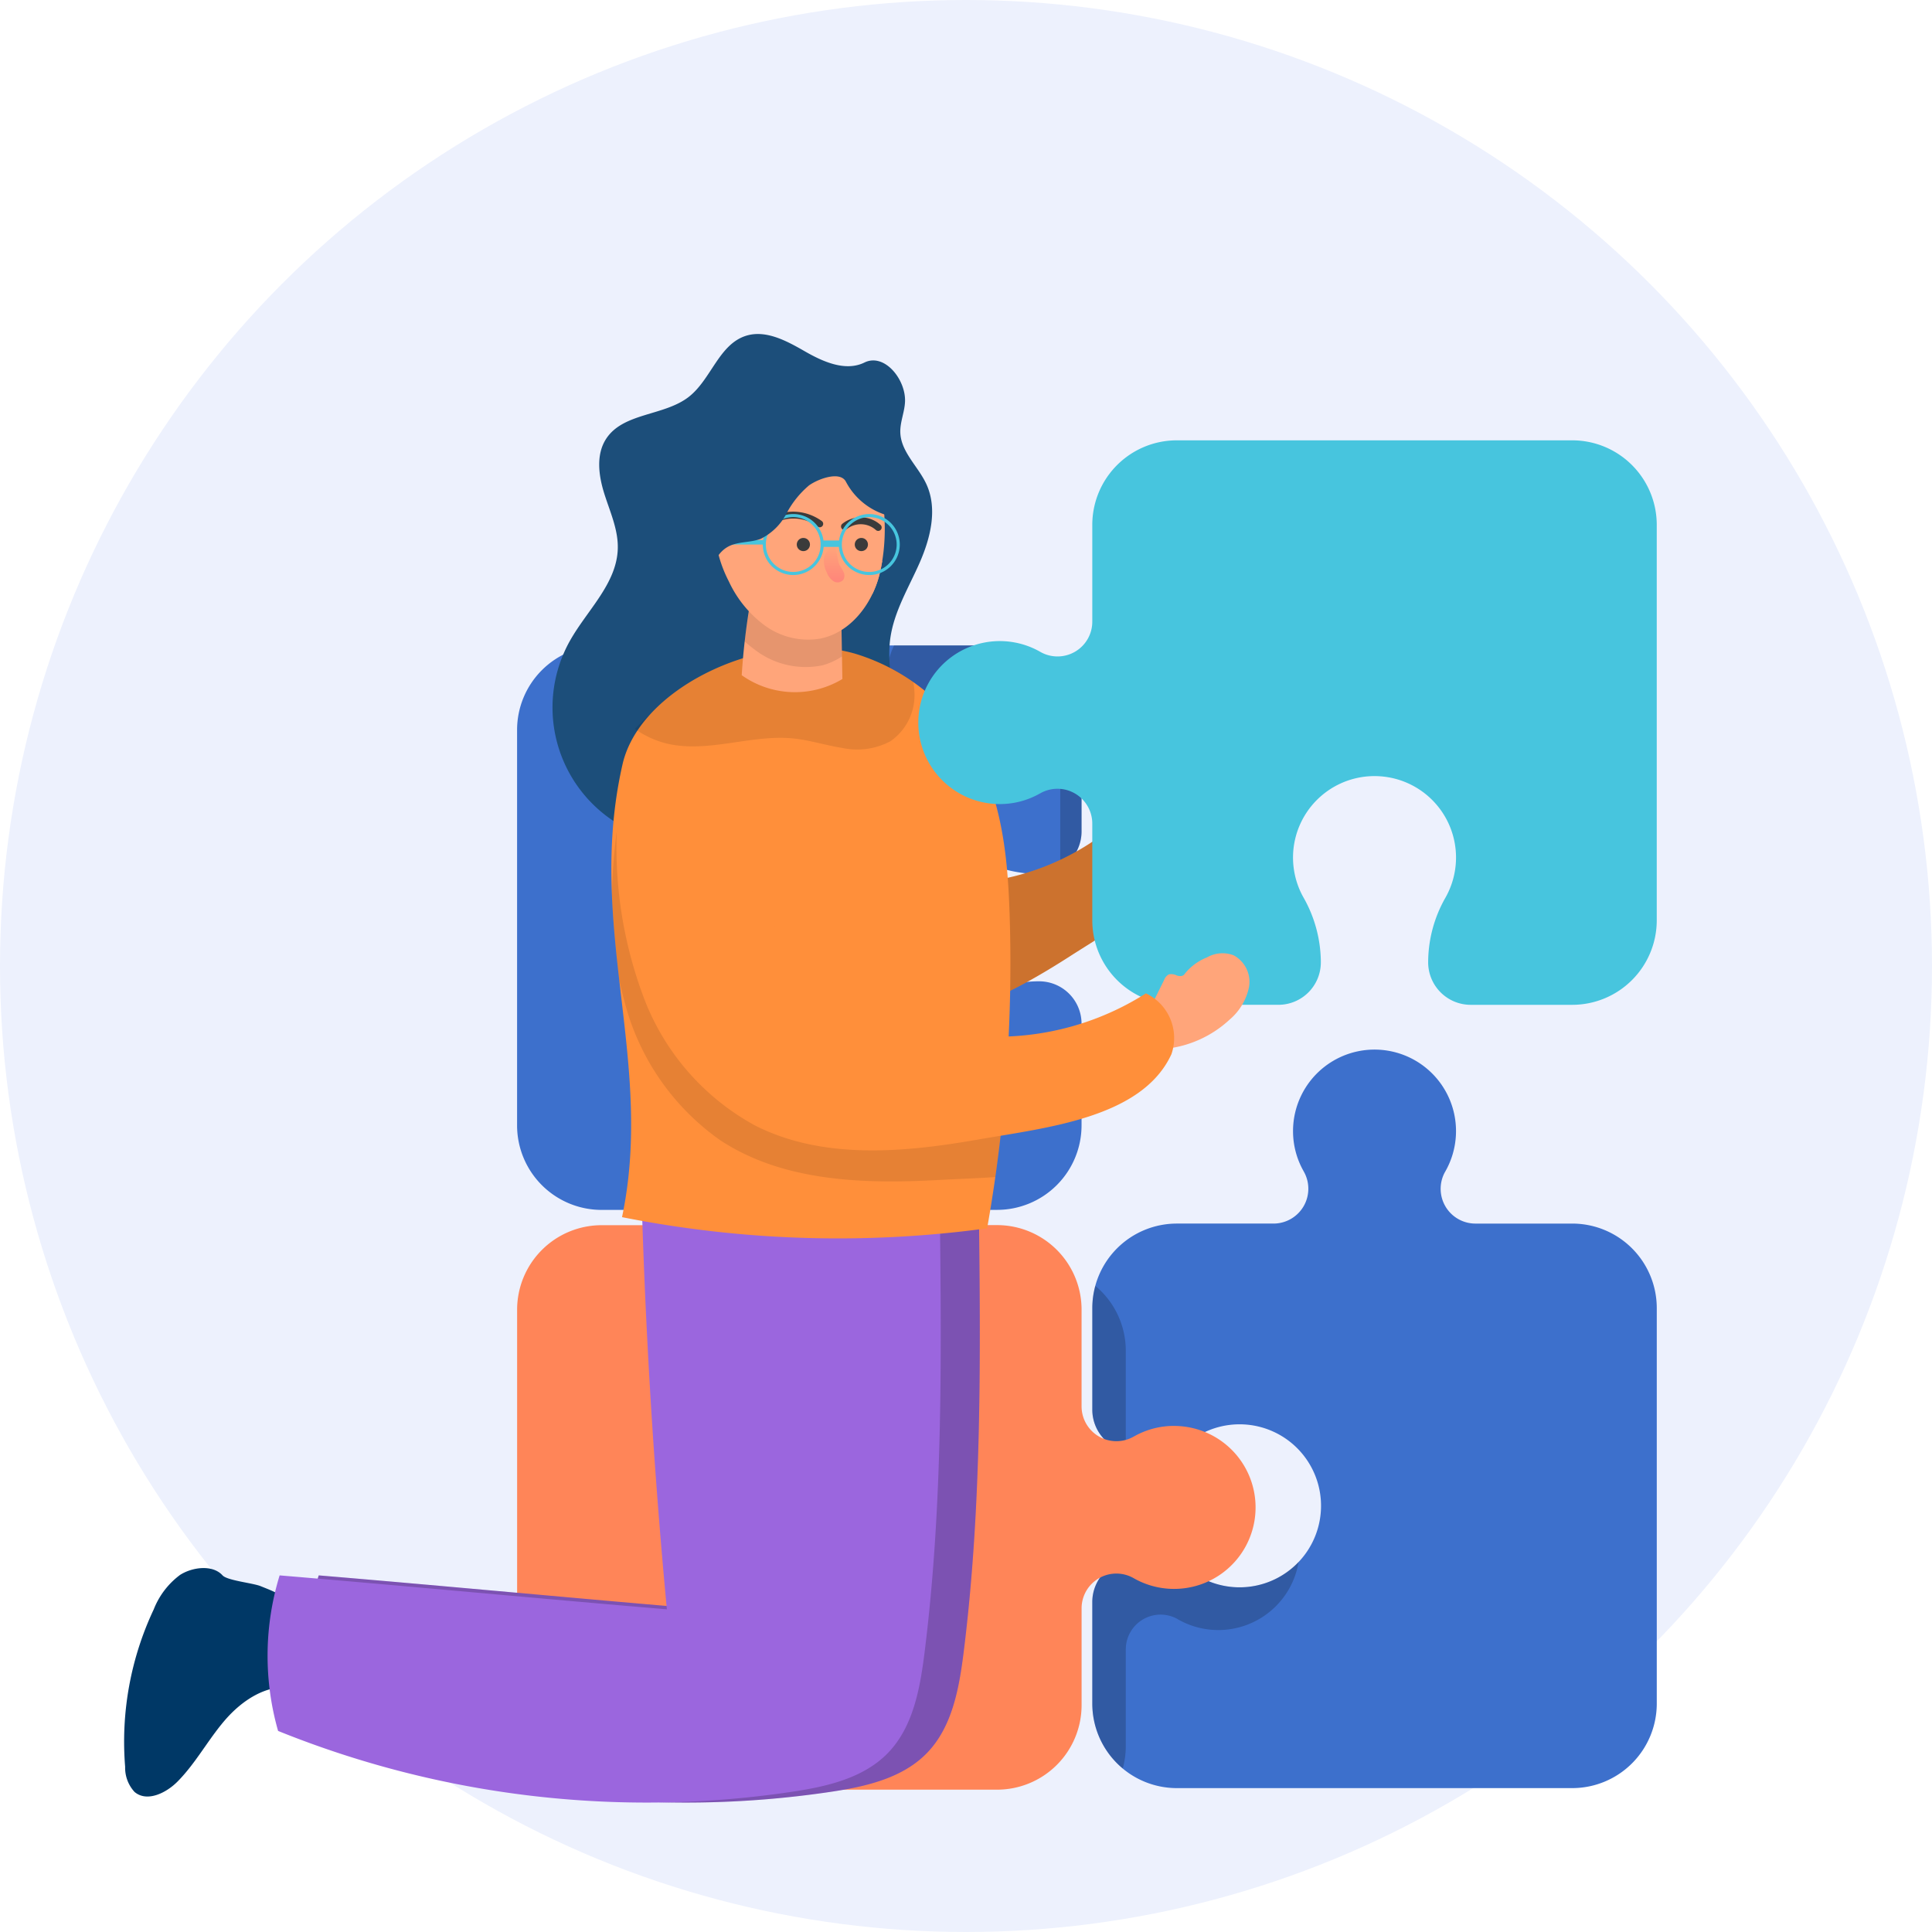 <svg xmlns="http://www.w3.org/2000/svg" xmlns:xlink="http://www.w3.org/1999/xlink" width="179" height="179" viewBox="0 0 179 179">
  <defs>
    <linearGradient id="linear-gradient" x1="-19.202" y1="0.5" x2="-18.202" y2="0.5" gradientUnits="objectBoundingBox">
      <stop offset="0" stop-color="#ff857a"/>
      <stop offset="1" stop-color="#ffa57a"/>
    </linearGradient>
    <linearGradient id="linear-gradient-2" x1="-43.889" y1="0.5" x2="-42.889" y2="0.5" xlink:href="#linear-gradient"/>
    <linearGradient id="linear-gradient-3" x1="-51.2" y1="1" x2="-51.2" y2="0" xlink:href="#linear-gradient"/>
  </defs>
  <g id="img3" transform="translate(-980 -1005)">
    <circle id="Elipse_499" data-name="Elipse 499" cx="89.5" cy="89.5" r="89.5" transform="translate(980 1005)" fill="#edf1fd"/>
    <g id="Grupo_140369" data-name="Grupo 140369" transform="translate(896.294 860.097)">
      <g id="Grupo_140362" data-name="Grupo 140362" transform="translate(131.614 242.152)">
        <path id="Trazado_182433" data-name="Trazado 182433" d="M270.709,299.377a7.485,7.485,0,0,0,.938,3.637l.112.206a3.227,3.227,0,0,1-2.867,4.722h-8.948a7.834,7.834,0,0,0-7.833,7.833v9.413a3.93,3.93,0,0,0,3.93,3.93h.151a12.259,12.259,0,0,0,5.921-1.64,7.547,7.547,0,0,1,11.137,7.5,7.544,7.544,0,0,1-11.214,5.683,12.129,12.129,0,0,0-5.969-1.6A3.942,3.942,0,0,0,252.11,343v9.413a7.833,7.833,0,0,0,7.833,7.833h36.633a7.833,7.833,0,0,0,7.833-7.833V315.776a7.833,7.833,0,0,0-7.833-7.833h-8.953a3.221,3.221,0,0,1-2.856-4.741l.063-.111a7.55,7.55,0,1,0-14.121-3.714Z" transform="translate(-198.817 -291.827)" fill="#3d70cc"/>
        <g id="Grupo_140361" data-name="Grupo 140361" transform="translate(53.293 21.889)" opacity="0.2">
          <path id="Trazado_182434" data-name="Trazado 182434" d="M260.066,380.011a7.539,7.539,0,0,0,11.159-5.334,7.524,7.524,0,0,1-9.189,1.377,12.129,12.129,0,0,0-5.969-1.6,3.942,3.942,0,0,0-3.956,3.93V387.8a7.815,7.815,0,0,0,2.82,6.017,7.8,7.8,0,0,0,.283-2.06V382.8a3.222,3.222,0,0,1,4.741-2.856Z" transform="translate(-252.11 -349.107)"/>
          <path id="Trazado_182435" data-name="Trazado 182435" d="M252.11,341.589a3.93,3.93,0,0,0,3.127,3.847,3.29,3.29,0,0,1-.024-.356v-8.948a7.815,7.815,0,0,0-2.82-6.017,7.829,7.829,0,0,0-.283,2.06Z" transform="translate(-252.11 -330.115)"/>
        </g>
        <path id="Trazado_182436" data-name="Trazado 182436" d="M219.756,338.871a7.484,7.484,0,0,0-3.637.937l-.206.112a3.227,3.227,0,0,1-4.722-2.866V328.1a7.833,7.833,0,0,0-7.833-7.833h-9.414a3.93,3.93,0,0,0-3.93,3.93v.15a12.256,12.256,0,0,0,1.64,5.921,7.547,7.547,0,0,1-7.5,11.137A7.544,7.544,0,0,1,178.47,330.2a12.127,12.127,0,0,0,1.6-5.969,3.942,3.942,0,0,0-3.929-3.956h-9.414a7.833,7.833,0,0,0-7.833,7.833v36.633a7.833,7.833,0,0,0,7.833,7.833h36.633a7.834,7.834,0,0,0,7.833-7.833v-8.952a3.221,3.221,0,0,1,4.74-2.856l.111.062a7.55,7.55,0,1,0,3.714-14.121Z" transform="translate(-158.891 -304.01)" fill="#ff8558"/>
      </g>
      <g id="Grupo_140363" data-name="Grupo 140363" transform="translate(131.614 204.698)">
        <path id="Trazado_182437" data-name="Trazado 182437" d="M192.591,287.178a7.485,7.485,0,0,0-.938-3.637l-.112-.206a3.227,3.227,0,0,1,2.867-4.722h8.948a7.834,7.834,0,0,0,7.833-7.833v-9.414a3.93,3.93,0,0,0-3.93-3.93h-.151a12.259,12.259,0,0,0-5.921,1.64,7.547,7.547,0,0,1-11.137-7.5,7.544,7.544,0,0,1,11.214-5.683,12.129,12.129,0,0,0,5.969,1.6,3.942,3.942,0,0,0,3.956-3.929v-9.414a7.833,7.833,0,0,0-7.833-7.833H166.724a7.833,7.833,0,0,0-7.833,7.833v36.633a7.833,7.833,0,0,0,7.833,7.833h8.953a3.221,3.221,0,0,1,2.856,4.74l-.063.111a7.55,7.55,0,1,0,14.121,3.714Z" transform="translate(-158.891 -226.313)" fill="#3d70cc"/>
        <path id="Trazado_182438" data-name="Trazado 182438" d="M228.985,226.313h-9.536a7.376,7.376,0,0,0-.671,2.332,7.547,7.547,0,0,0,11.137,7.5l.206-.112a3.227,3.227,0,0,1,4.723,2.866v8.055a3.923,3.923,0,0,0,1.975-3.4v-9.414A7.833,7.833,0,0,0,228.985,226.313Z" transform="translate(-184.519 -226.313)" opacity="0.2"/>
      </g>
      <g id="Grupo_140368" data-name="Grupo 140368" transform="translate(95.206 175.848)">
        <path id="Trazado_182439" data-name="Trazado 182439" d="M178.788,222.977a12.619,12.619,0,0,1-12.518-18.684c1.593-2.852,4.365-5.313,4.445-8.578.043-1.751-.723-3.4-1.25-5.074s-.786-3.61.169-5.079c1.59-2.444,5.369-2.1,7.665-3.894,2.059-1.612,2.778-4.836,5.265-5.644,1.856-.6,3.8.464,5.489,1.434s3.765,1.893,5.517,1.033c1.846-.906,3.835,1.563,3.758,3.618-.037.97-.47,1.9-.437,2.873.063,1.808,1.664,3.142,2.419,4.786,1.047,2.28.381,4.976-.628,7.273s-2.365,4.5-2.716,6.989c-.551,3.9,1.455,7.938.393,11.729-.909,3.245-3.947,5.542-7.178,6.5S182.134,222.576,178.788,222.977Z" transform="translate(-124.977 -175.848)" fill="#1c4e7a"/>
        <path id="Trazado_182440" data-name="Trazado 182440" d="M264.311,244.232l.165-2.621a.837.837,0,0,1,.186-.575,1.046,1.046,0,0,1,.651-.169c.228-.021.5-.124.531-.35a4.515,4.515,0,0,1,1.186-2.009A2.6,2.6,0,0,1,269,237.492a2.5,2.5,0,0,1,2.2,1.963,4.811,4.811,0,0,1-.436,3.081A9.258,9.258,0,0,1,266.7,246.9c-.009-.019-.042-.076-.051-.1A5.825,5.825,0,0,0,264.311,244.232Z" transform="translate(-167.635 -202.25)" fill="#ffa57a"/>
        <path id="Trazado_182441" data-name="Trazado 182441" d="M185.836,232.976A23.1,23.1,0,0,0,227.41,241.3a4.109,4.109,0,0,1,3.913,3.839c-.2,5.846-7.226,9.66-12.147,12.822-5.266,3.384-11.179,6.494-17.423,6.056a20.223,20.223,0,0,1-12.548-6.09,35.491,35.491,0,0,1-7.538-11.975c-1.1-2.716-2.012-5.66-1.492-8.546S182.9,232.993,185.836,232.976Z" transform="translate(-131.534 -200.316)" fill="#ff8f3a"/>
        <path id="Trazado_182442" data-name="Trazado 182442" d="M185.836,232.976A23.1,23.1,0,0,0,227.41,241.3a4.109,4.109,0,0,1,3.913,3.839c-.2,5.846-7.226,9.66-12.147,12.822-5.266,3.384-11.179,6.494-17.423,6.056a20.223,20.223,0,0,1-12.548-6.09,35.491,35.491,0,0,1-7.538-11.975c-1.1-2.716-2.012-5.66-1.492-8.546S182.9,232.993,185.836,232.976Z" transform="translate(-131.534 -200.316)" opacity="0.2"/>
        <path id="Trazado_182443" data-name="Trazado 182443" d="M110.659,379.2c-.54-.829-1.876-1.3-2.809-1.681-.711-.29-3.094-.518-3.528-1-.911-1.007-2.781-.773-3.928-.044a7.3,7.3,0,0,0-2.442,3.193A28.75,28.75,0,0,0,95.3,394.254a3.311,3.311,0,0,0,.872,2.333c1.146.972,2.917.11,3.976-.956,1.688-1.7,2.827-3.869,4.391-5.685s3.819-3.339,6.195-3.025c.05-1.36-.111-2.716-.086-4.076.019-.994.512-2.373.167-3.329A1.5,1.5,0,0,0,110.659,379.2Z" transform="translate(-95.206 -261.508)" fill="#003866"/>
        <path id="Trazado_182444" data-name="Trazado 182444" d="M159.465,316.722q.565,18.676,2.316,37.292c-11.87-.992-24.008-2.151-35.877-3.143a25.375,25.375,0,0,0-.144,14.411,91.165,91.165,0,0,0,47.571,5.644c3.23-.482,6.644-1.251,8.921-3.593,2.341-2.409,2.979-5.96,3.4-9.293,1.723-13.755,1.569-27.668,1.412-41.53C178.177,315.184,168.445,316.631,159.465,316.722Z" transform="translate(-107.875 -235.856)" fill="#9b66de"/>
        <path id="Trazado_182445" data-name="Trazado 182445" d="M159.465,316.722q.565,18.676,2.316,37.292c-11.87-.992-24.008-2.151-35.877-3.143a25.375,25.375,0,0,0-.144,14.411,91.165,91.165,0,0,0,47.571,5.644c3.23-.482,6.644-1.251,8.921-3.593,2.341-2.409,2.979-5.96,3.4-9.293,1.723-13.755,1.569-27.668,1.412-41.53C178.177,315.184,168.445,316.631,159.465,316.722Z" transform="translate(-107.875 -235.856)" opacity="0.2"/>
        <path id="Trazado_182446" data-name="Trazado 182446" d="M153.131,316.722q.565,18.676,2.317,37.292c-11.87-.992-24.008-2.151-35.878-3.143a25.375,25.375,0,0,0-.143,14.411A91.165,91.165,0,0,0,167,370.926c3.23-.482,6.644-1.251,8.92-3.593,2.342-2.409,2.979-5.96,3.4-9.293,1.723-13.755,1.568-27.668,1.412-41.53C171.844,315.184,162.112,316.631,153.131,316.722Z" transform="translate(-105.162 -235.856)" fill="#9b66de"/>
        <path id="Trazado_182447" data-name="Trazado 182447" d="M196.732,227.234a18.8,18.8,0,0,1,11.661,10.138c2.112,4.49,2.534,9.391,2.683,14.208a140.851,140.851,0,0,1-2.09,28.9,102.664,102.664,0,0,1-33.827-1.036c3.04-14.418-3.374-26.986.049-41.964C176.873,230.194,188.6,224.911,196.732,227.234Z" transform="translate(-129.028 -197.62)" fill="#ff8f3a"/>
        <path id="Trazado_182448" data-name="Trazado 182448" d="M174.707,248c.424-3.242,1.165-6.6,3.258-9.108a5.594,5.594,0,0,1,5.333-2.1,24.477,24.477,0,0,0-.1,8.985c.007.109.01.218.019.328.077.971-.042,2.542.648,3.337a.791.791,0,0,0,.84.246,12.737,12.737,0,0,1,.127,1.461.9.9,0,0,0,.873.9,25.846,25.846,0,0,0,7.9,12.879,26.22,26.22,0,0,0,17.153,6.184q-.347,4.469-.982,8.918c-1.835.125-3.644.182-5.3.273-6.97.382-14.416.143-20.231-3.72a22.551,22.551,0,0,1-8.817-12.814q-.283-1.013-.491-2.042c-.3-2.612-.568-5.24-.675-7.912A51.942,51.942,0,0,1,174.707,248Z" transform="translate(-129.065 -201.92)" opacity="0.1"/>
        <path id="Trazado_182449" data-name="Trazado 182449" d="M231.47,226.781a7.485,7.485,0,0,0,3.637-.938l.206-.112a3.227,3.227,0,0,1,4.722,2.867v8.948a7.834,7.834,0,0,0,7.833,7.833h9.413a3.93,3.93,0,0,0,3.93-3.93V241.3a12.258,12.258,0,0,0-1.64-5.921,7.547,7.547,0,0,1,7.5-11.137,7.544,7.544,0,0,1,5.683,11.214,12.129,12.129,0,0,0-1.6,5.969,3.942,3.942,0,0,0,3.929,3.956H284.5a7.833,7.833,0,0,0,7.833-7.833V200.914a7.833,7.833,0,0,0-7.833-7.833H247.869a7.833,7.833,0,0,0-7.833,7.833v8.953a3.221,3.221,0,0,1-4.74,2.856l-.111-.063a7.55,7.55,0,1,0-3.714,14.121Z" transform="translate(-150.335 -183.229)" fill="#47c5de"/>
        <path id="Trazado_182450" data-name="Trazado 182450" d="M261.486,281.293l1.3-2.624a.932.932,0,0,1,.44-.511,1.169,1.169,0,0,1,.742.108c.243.078.564.087.7-.13a5.03,5.03,0,0,1,2.088-1.552,2.9,2.9,0,0,1,2.469-.19,2.792,2.792,0,0,1,1.415,2.97,5.364,5.364,0,0,1-1.781,2.977,10.32,10.32,0,0,1-6.069,2.724c0-.023-.01-.1-.01-.121A6.493,6.493,0,0,0,261.486,281.293Z" transform="translate(-166.425 -218.828)" fill="#ffa57a"/>
        <path id="Trazado_182451" data-name="Trazado 182451" d="M184.936,235.822a25.766,25.766,0,0,0,39.132,26.538,4.583,4.583,0,0,1,2.361,5.64c-2.73,5.924-11.606,6.8-18.032,7.924-6.876,1.2-14.3,1.839-20.528-1.313a22.556,22.556,0,0,1-10.263-11.688,39.576,39.576,0,0,1-2.567-15.57c.039-3.269.381-6.688,2.163-9.428S181.916,234.571,184.936,235.822Z" transform="translate(-129.397 -201.27)" fill="#ff8f3a"/>
        <path id="Trazado_182452" data-name="Trazado 182452" d="M181.023,235.586a8.525,8.525,0,0,1-3.052-1.387q.744-.725,1.512-1.427c4.308-4.63,12.644-7.318,18.876-5.538a17.644,17.644,0,0,1,5.416,2.623,6.724,6.724,0,0,1,.1.878,5.2,5.2,0,0,1-2.225,4.618,6.546,6.546,0,0,1-4.463.617c-1.517-.235-2.991-.72-4.518-.876C188.786,234.7,184.831,236.448,181.023,235.586Z" transform="translate(-130.655 -197.62)" opacity="0.1"/>
        <path id="Trazado_182453" data-name="Trazado 182453" d="M204.462,214.883q.08,4.663.159,9.327a8.525,8.525,0,0,1-9.326-.354,63.028,63.028,0,0,1,1.289-9.316A14.152,14.152,0,0,1,204.462,214.883Z" transform="translate(-138.075 -192.243)" fill="#ffa57a"/>
        <path id="Trazado_182454" data-name="Trazado 182454" d="M195.748,220.721c.254-2.066.647-4.1,1.03-6.181a13.609,13.609,0,0,1,6.807.046,10.914,10.914,0,0,1,1.081.8l.115,6.729a6.316,6.316,0,0,1-1.821.828,7.731,7.731,0,0,1-6.363-1.53C196.3,221.193,196.021,220.961,195.748,220.721Z" transform="translate(-138.269 -192.244)" opacity="0.1"/>
        <path id="Trazado_182455" data-name="Trazado 182455" d="M206.152,203.885c-.683,2.777-2.694,5.422-5.5,5.979a6.8,6.8,0,0,1-5.1-1.191,10.625,10.625,0,0,1-3.372-4.12,11.991,11.991,0,0,1-.543-9.84,8.631,8.631,0,0,1,7.932-5.333C206.473,189.673,207.424,198.717,206.152,203.885Z" transform="translate(-136.158 -181.641)" fill="#ffa57a"/>
        <path id="Trazado_182456" data-name="Trazado 182456" d="M204.219,209.51a.61.61,0,1,0,.61-.61A.61.61,0,0,0,204.219,209.51Z" transform="translate(-141.897 -190.004)" fill="#3b3b3b"/>
        <path id="Trazado_182457" data-name="Trazado 182457" d="M213.618,209.51a.61.61,0,1,0,.61-.61A.61.61,0,0,0,213.618,209.51Z" transform="translate(-145.923 -190.004)" fill="#3b3b3b"/>
        <g id="Grupo_140364" data-name="Grupo 140364" transform="translate(59.214 16.46)">
          <path id="Trazado_182458" data-name="Trazado 182458" d="M199.1,206.117a.319.319,0,0,0,.194-.066,3.761,3.761,0,0,1,4.526-.034.319.319,0,1,0,.38-.512,4.56,4.56,0,0,0-2.653-.865,4.423,4.423,0,0,0-2.639.9.319.319,0,0,0,.193.572Z" transform="translate(-198.783 -204.64)" fill="#3b3b3b"/>
        </g>
        <g id="Grupo_140365" data-name="Grupo 140365" transform="translate(66.423 16.986)">
          <path id="Trazado_182459" data-name="Trazado 182459" d="M214.838,206.818a.319.319,0,0,0,.213-.555,2.734,2.734,0,0,0-3.539-.105.318.318,0,1,0,.4.5,2.1,2.1,0,0,1,2.715.081A.319.319,0,0,0,214.838,206.818Z" transform="translate(-211.393 -205.56)" fill="#3b3b3b"/>
        </g>
        <path id="Trazado_182460" data-name="Trazado 182460" d="M198.178,214.211c0,.872,1.046,1.579,2.337,1.579s2.337-.707,2.337-1.579-1.046-1.58-2.337-1.58S198.178,213.338,198.178,214.211Z" transform="translate(-139.309 -191.602)" fill="url(#linear-gradient)"/>
        <path id="Trazado_182461" data-name="Trazado 182461" d="M216.2,212.631c.022,0,.042,0,.065,0-.068.421-.149.827-.243,1.211a9.528,9.528,0,0,1-.661,1.833c-.875-.228-1.5-.8-1.5-1.469C213.863,213.338,214.909,212.631,216.2,212.631Z" transform="translate(-146.027 -191.602)" fill="url(#linear-gradient-2)"/>
        <g id="Grupo_140366" data-name="Grupo 140366" transform="translate(59.17 16.68)">
          <path id="Trazado_182462" data-name="Trazado 182462" d="M201.53,210.676a2.825,2.825,0,1,1,2.825-2.825A2.829,2.829,0,0,1,201.53,210.676Zm0-5.365a2.539,2.539,0,1,0,2.539,2.539A2.542,2.542,0,0,0,201.53,205.311Z" transform="translate(-198.705 -205.025)" fill="#47c5de"/>
        </g>
        <g id="Grupo_140367" data-name="Grupo 140367" transform="translate(66.212 16.681)">
          <path id="Trazado_182463" data-name="Trazado 182463" d="M213.774,210.675a2.825,2.825,0,1,1,2.9-2.751A2.827,2.827,0,0,1,213.774,210.675Zm.138-5.362a2.539,2.539,0,1,0,2.473,2.6A2.543,2.543,0,0,0,213.913,205.312Z" transform="translate(-211.022 -205.025)" fill="#47c5de"/>
        </g>
        <path id="Trazado_182464" data-name="Trazado 182464" d="M210.06,212.079a5.011,5.011,0,0,1,.37.644.764.764,0,0,1-.034.713.709.709,0,0,1-.927.114,1.718,1.718,0,0,1-.605-.811,2.327,2.327,0,0,1-.238-1.428c.065-.284.559-1.053.972-.846C209.793,210.565,209.889,211.783,210.06,212.079Z" transform="translate(-143.768 -190.66)" fill="url(#linear-gradient-3)"/>
        <rect id="Rectángulo_35821" data-name="Rectángulo 35821" width="1.58" height="0.593" transform="translate(64.761 19.133)" fill="#47c5de"/>
        <rect id="Rectángulo_35822" data-name="Rectángulo 35822" width="4.342" height="0.414" transform="translate(54.888 19.092)" fill="#47c5de"/>
        <path id="Trazado_182465" data-name="Trazado 182465" d="M202.866,197.613a6.273,6.273,0,0,1-4.939-3.322c-.515-1-2.495-.313-3.417.337a8.7,8.7,0,0,0-2.1,2.625,5.374,5.374,0,0,1-2.378,2.326c-.953.369-2.064.233-2.971.7-1.349.7-1.727,2.418-2.015,3.911s-.832,3.213-2.272,3.7a3.048,3.048,0,0,1-3.518-1.952,7.617,7.617,0,0,1-.079-4.368,22.151,22.151,0,0,1,4.218-9.7,12.791,12.791,0,0,1,9.118-4.923,9.066,9.066,0,0,1,8.65,5.1C202,194,202,195.682,202.866,197.613Z" transform="translate(-131.051 -180.603)" fill="#1c4e7a"/>
      </g>
    </g>
  </g>
</svg>

